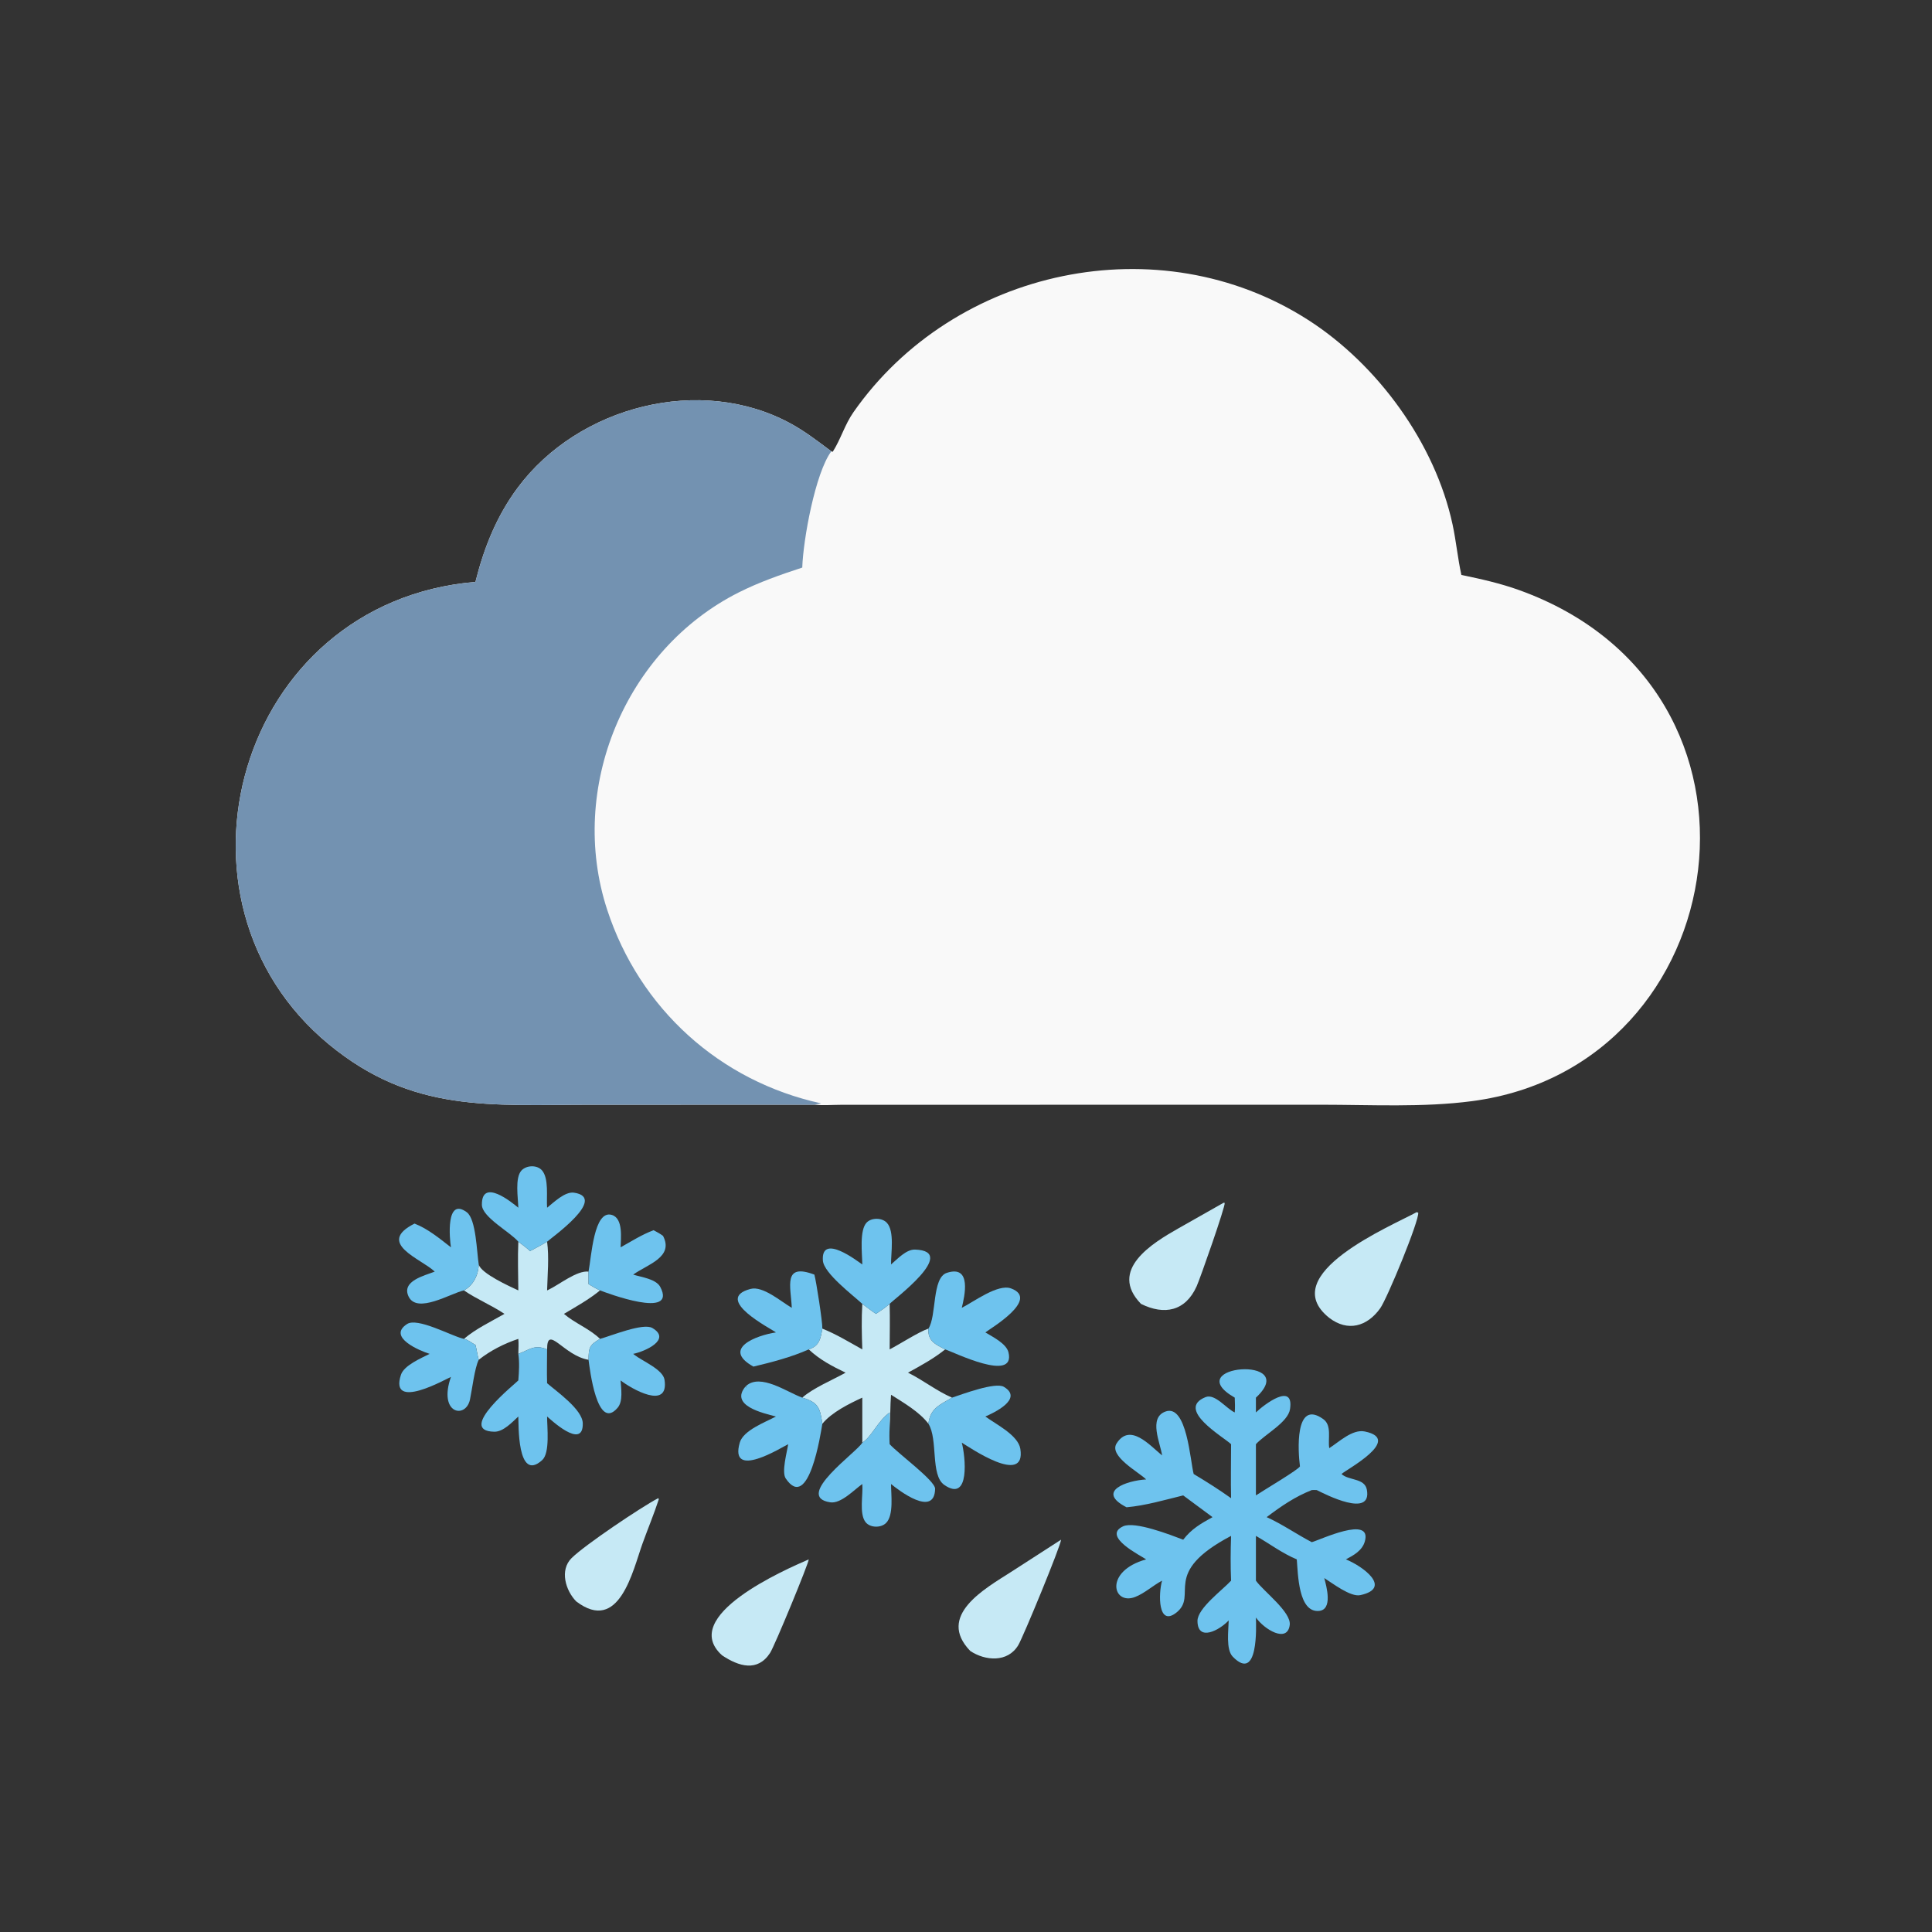<?xml version="1.0" encoding="utf-8" ?>
<svg xmlns="http://www.w3.org/2000/svg" xmlns:xlink="http://www.w3.org/1999/xlink" width="1024" height="1024">
	<rect width="100%" height="100%" fill="#333333" stroke="none"/>
	<path fill="#F9F9F9" transform="scale(2 2)" d="M220.31 119.607L220.681 119.732C222.816 116.396 223.856 112.554 226.191 109.214C252.881 71.042 307.168 59.446 346.68 84.793C365.098 96.608 380.316 117.478 384.945 139C385.896 143.423 386.316 147.962 387.28 152.369C392.491 153.443 397.637 154.595 402.653 156.404C475.433 182.644 460.346 282.539 390.166 291.807C377.101 293.532 363.291 292.765 350.127 292.764L222.985 292.783C220.647 292.79 218.132 292.992 215.816 292.757L156.774 292.765C129.969 292.767 109.321 295.005 87.187 276.784C40.988 238.75 62.73 159.563 125.997 154.208C128.264 145.151 131.601 136.769 137.215 129.224C153.247 107.675 185.623 99.183 209.601 112.278C213.426 114.366 216.829 117.011 220.31 119.607Z"/>
	<path fill="#7392B1" transform="scale(2 2)" d="M125.997 154.208C128.264 145.151 131.601 136.769 137.215 129.224C153.247 107.675 185.623 99.183 209.601 112.278C213.426 114.366 216.829 117.011 220.31 119.607C216.041 125.348 212.838 143.097 212.608 150.413C206.883 152.284 201.144 154.293 195.755 157.008C165.611 172.195 150.4 208.959 160.905 241.079C169.51 267.388 190.819 286.569 217.612 292.405L215.816 292.757L156.774 292.765C129.969 292.767 109.321 295.005 87.187 276.784C40.988 238.75 62.73 159.563 125.997 154.208Z"/>
	<path fill="#6EC3EE" transform="scale(2 2)" d="M327.221 370.389C312.16 361.739 345.025 359.051 332.831 370.389L332.831 374.309C334.938 372.268 342.978 366.118 341.871 373.431C341.341 376.935 335.262 380.067 332.831 382.723L332.831 396.298C334.566 395.119 344.373 389.326 344.501 388.585C343.997 384.809 343.023 370.6 350.679 376.077C353.032 377.76 351.848 381.347 352.269 383.777C354.866 382.121 358.401 378.687 361.68 379.357C371.959 381.459 356.535 389.582 355.516 390.627C357.392 392.398 361.658 391.653 362.234 394.794C363.632 402.41 351.235 396.015 348.946 394.884C348.505 394.848 348.079 394.869 347.637 394.884C343.169 396.644 339.488 399.181 335.675 402.058C339.82 403.915 343.605 406.591 347.637 408.693C349.67 408.172 363.721 401.414 361.691 408.505C360.996 410.93 358.758 412.149 356.679 413.253C361.142 415.048 369.102 420.858 360.498 422.728C357.91 423.291 353.106 419.558 350.945 418.201C351.56 420.512 353.262 426.645 349.475 426.918C344.09 427.305 343.991 417.244 343.661 413.253C339.712 411.597 336.513 409.133 332.831 407.026L332.831 418.889C334.738 421.624 342.236 427.179 341.791 430.638C341.16 435.548 335.011 431.799 332.831 428.655C332.898 430.914 333.537 446.033 326.697 439.044C324.824 437.13 325.578 431.943 325.62 429.423C323.159 432.061 317.385 435.143 317.344 429.576C317.319 426.228 324.014 421.349 326.25 418.889C326.079 414.928 326.114 410.987 326.25 407.026C307.38 416.963 317.773 422.668 311.702 427.394C306.839 431.18 306.972 422.306 307.963 418.889C305.542 420.167 303.327 422.246 300.807 423.219C294.857 425.516 292.526 416.351 303.743 413.253C302.488 412.346 291.859 407.155 297.648 404.485C300.716 403.07 310.168 406.743 313.562 408.036C315.747 405.188 318.234 403.768 321.331 402.058L313.562 396.298C308.641 397.502 303.594 398.994 298.544 399.444C290.306 395.201 298.631 392.356 303.743 392.064C301.865 390.167 293.772 385.871 295.91 382.524C299.449 376.981 304.628 382.951 307.963 385.7C307.536 382.476 304.274 375.769 308.839 374.079C314.569 371.958 315.43 387.375 316.338 390.627C319.724 392.657 323.033 394.749 326.25 397.039C326.136 392.277 326.247 387.488 326.25 382.723L326.25 382.723C324.217 380.792 311.453 373.471 319.493 370.246C321.996 369.241 325.038 373.356 327.221 374.309C327.322 372.989 327.282 371.708 327.221 370.389Z"/>
	<path fill="#C6E9F5" transform="scale(2 2)" d="M228.52 345.546C229.729 346.41 230.899 347.379 232.139 348.19C233.4 347.356 234.618 346.534 235.767 345.546C235.873 349.561 235.789 353.588 235.767 357.605C238.455 356.206 243.632 352.873 246.039 352.098C245.831 355.397 247.871 356.262 250.476 357.605C247.416 360.076 244.057 361.877 240.629 363.771C244.649 365.753 248.181 368.61 252.301 370.389C248.937 372.356 246.528 373.224 246.039 377.312C243.691 374.174 239.438 371.722 236.136 369.625C235.893 372.527 235.987 375.415 235.767 378.304C235.744 376.97 235.73 375.643 235.767 374.309C232.486 376.716 231.1 380.674 228.52 382.322L228.52 370.389C225.007 372.003 220.385 374.298 217.929 377.312C217.348 373.183 216.9 371.612 212.608 370.389C215.556 367.791 220.575 365.746 224.093 363.771C220.541 362.078 217.207 360.319 214.323 357.605C217.138 356.703 217.474 354.798 217.929 352.098C221.606 353.568 225.068 355.682 228.52 357.605C228.375 353.555 228.274 349.595 228.52 345.546Z"/>
	<path fill="#C6E9F5" transform="scale(2 2)" d="M137.361 329.063C138.392 329.872 139.529 330.639 140.466 331.552C141.984 330.742 143.51 329.946 144.987 329.063C145.546 333.199 145.092 337.803 144.987 341.971L145.327 341.813C148.145 340.487 152.889 336.62 155.965 336.991L155.965 340.299C156.967 340.904 157.939 341.5 159.014 341.971C156.105 344.364 152.678 346.266 149.448 348.19C152.413 350.713 156.189 352.095 159.014 354.816C156.118 356.47 156.022 357.221 155.965 360.362C149.395 359.282 144.969 350.819 144.987 357.605C141.582 356.183 140.302 357.728 137.361 358.79C137.392 357.469 137.475 356.133 137.361 354.816C133.66 356.042 129.928 357.927 126.871 360.362C126.503 359.079 126.355 357.713 125.997 356.407C125.038 355.917 124.004 355.003 122.945 354.816C126.057 352.159 130.132 350.224 133.688 348.19C130.248 345.887 126.362 344.313 122.945 341.971C125.432 340.676 126.805 337.837 126.871 335.097C127.445 337.468 135.094 340.924 137.361 341.971C137.336 337.666 137.172 333.366 137.361 329.063Z"/>
	<path fill="#C6E9F5" transform="scale(2 2)" d="M375.428 321.234L375.841 321.373C376.165 323.376 367.622 344.129 365.758 346.729C362.274 351.587 357.144 352.987 352.269 349.251C337.774 337.731 368.921 324.832 375.428 321.234Z"/>
	<path fill="#C6E9F5" transform="scale(2 2)" d="M281.19 408.036C281.207 409.428 271.194 433.742 269.851 435.989C267.061 440.654 261.095 440.17 257.127 437.524C248.116 428.186 260.972 421.042 267.904 416.605L281.19 408.036Z"/>
	<path fill="#6EC3EE" transform="scale(2 2)" d="M252.301 370.389C254.92 369.532 263.762 366.174 266.039 367.529C271.396 370.717 263.143 374.523 261.128 375.389C263.913 377.432 269.829 380.336 270.401 383.96C271.985 393.99 256.739 383.419 254.881 382.322C255.832 385.813 257.188 398.34 250.234 393.51C246.523 390.932 248.64 381.417 246.039 377.312C246.528 373.224 248.937 372.356 252.301 370.389Z"/>
	<path fill="#6EC3EE" transform="scale(2 2)" d="M228.52 382.322C231.1 380.674 232.486 376.716 235.767 374.309C235.73 375.643 235.744 376.97 235.767 378.304C235.679 379.794 235.685 381.233 235.767 382.723C238.023 385.216 247.857 392.41 247.815 394.549C247.662 402.279 238.076 394.879 236.136 393.28C236.123 396.012 236.904 401.487 234.835 403.589C233.487 404.96 230.589 404.93 229.379 403.377C227.634 401.137 228.768 396.073 228.52 393.28C226.328 394.822 222.863 398.561 220.015 398.129C210.167 396.636 227.241 384.74 228.52 382.322Z"/>
	<path fill="#C6E9F5" transform="scale(2 2)" d="M324.269 318.741L324.562 318.78C324.749 319.738 318.075 338.769 317.123 340.882C314.14 347.508 308.547 348.598 302.378 345.546C293.632 336.549 305.422 329.434 312.248 325.553L324.269 318.741Z"/>
	<path fill="#6EC3EE" transform="scale(2 2)" d="M205.631 375.389C202.129 374.478 193.288 372.484 197.594 367.403L197.666 367.912L197.696 367.303C201.538 363.836 208.58 368.948 212.608 370.389C216.9 371.612 217.348 373.183 217.929 377.312C217.528 379.764 214.346 400.848 208.229 391.814C207.077 390.114 208.56 384.84 208.881 382.723C207.179 383.549 193.181 392.316 196.042 382.318C196.987 379.019 202.85 376.886 205.631 375.389Z"/>
	<path fill="#6EC3EE" transform="scale(2 2)" d="M137.361 358.79C140.302 357.728 141.582 356.183 144.987 357.605C144.98 360.585 144.893 363.59 144.987 366.567C147.61 368.836 154.353 373.532 154.44 377.183C154.616 384.51 145.572 375.849 144.987 375.389C144.975 378.237 145.802 385.019 143.689 386.941C136.949 393.071 137.467 376.99 137.361 375.389C135.759 376.876 133.379 379.461 131.011 379.421C120.714 379.25 136.921 366.398 137.361 365.826C137.547 363.414 137.697 361.2 137.361 358.79Z"/>
	<path fill="#6EC3EE" transform="scale(2 2)" d="M246.039 352.098C248.25 348.774 246.941 338.636 250.899 337.326C257.638 335.098 255.605 343.611 254.881 346.589C258.027 345.002 264.452 340.173 267.913 341.437C275.714 344.288 262.367 352.114 261.128 353.104C262.998 354.238 266.695 356.056 267.257 358.381C269.232 366.539 252.705 358.295 250.476 357.605C247.871 356.262 245.831 355.397 246.039 352.098Z"/>
	<path fill="#C6E9F5" transform="scale(2 2)" d="M214.323 413.253C214.392 414.115 205.294 436.175 204.087 438.033C200.759 443.156 195.798 441.639 191.363 438.687C179.781 428.309 207.94 416.018 214.323 413.253Z"/>
	<path fill="#6EC3EE" transform="scale(2 2)" d="M209.834 346.589C209.57 340.875 207.418 334.623 215.816 337.782C216.301 339.467 218.005 350.43 217.929 352.098C217.474 354.798 217.138 356.703 214.323 357.605C209.803 359.631 204.482 361.022 199.666 362.163C191.114 357.399 200.478 353.868 205.631 353.104C204.602 352.251 188.746 344.267 198.889 341.579C202.191 340.703 207.013 344.965 209.834 346.589Z"/>
	<path fill="#C6E9F5" transform="scale(2 2)" d="M174.409 397.039L174.471 397.054L174.593 397.31C173.3 401.291 171.671 405.157 170.258 409.098C167.68 416.29 164.109 433.055 152.706 424.389C149.887 421.521 148.247 416.095 151.489 412.897C155.033 409.4 169.753 399.512 174.409 397.039Z"/>
	<path fill="#6EC3EE" transform="scale(2 2)" d="M228.52 335.097C228.491 332.309 227.692 325.967 229.708 323.952C231.018 322.643 233.743 322.689 235.012 324.036C237.133 326.287 236.084 332.165 236.136 335.097C237.815 333.669 240.163 331.071 242.496 331.151C254.237 331.554 236.551 344.55 235.767 345.546C234.618 346.534 233.4 347.356 232.139 348.19C230.899 347.379 229.729 346.41 228.52 345.546C226.068 343.249 218.307 337.438 218.071 334.053C217.554 326.641 227.468 334.401 228.52 335.097Z"/>
	<path fill="#6EC3EE" transform="scale(2 2)" d="M119.504 330.552C119.146 328.39 118.073 317.088 123.709 321.258C126.185 323.089 126.346 331.892 126.871 335.097C126.805 337.837 125.432 340.676 122.945 341.971C119.486 342.712 110.544 348.29 108.286 343.6C106.297 339.472 112.512 338.051 115.213 336.991C111.659 333.585 99.486 329.484 109.856 324.265C113.34 325.591 116.574 328.276 119.504 330.552Z"/>
	<path fill="#6EC3EE" transform="scale(2 2)" d="M155.965 336.991C156.742 333.086 157.363 320.475 162.174 321.978C165.221 322.929 164.511 328.237 164.467 330.552C167.33 328.961 170.136 327.159 173.216 326.018C174.064 326.487 174.927 326.931 175.705 327.513C178.67 333.189 171.528 335.095 167.799 337.782C169.929 338.465 173.864 338.92 174.985 341.065C179.522 349.745 160.647 342.6 159.014 341.971C157.939 341.5 156.967 340.904 155.965 340.299L155.965 336.991Z"/>
	<path fill="#6EC3EE" transform="scale(2 2)" d="M137.361 320.058C137.299 317.477 136.408 312.132 138.19 310.199C139.495 308.784 142.302 308.664 143.61 310.135C145.526 312.287 144.763 317.293 144.987 320.058C146.76 318.64 149.724 315.72 152.115 316.072C161.164 317.407 146.045 328.061 144.987 329.063C143.51 329.946 141.984 330.742 140.466 331.552C139.529 330.639 138.392 329.872 137.361 329.063C135.257 326.521 127.737 322.582 127.705 319.277C127.635 312.101 135.63 318.616 137.361 320.058Z"/>
	<path fill="#6EC3EE" transform="scale(2 2)" d="M113.859 358.79C111.318 358 102.49 354.351 107.892 350.871C110.599 349.127 119.216 353.805 122.455 354.686L122.945 354.816C124.004 355.003 125.038 355.917 125.997 356.407C126.355 357.713 126.503 359.079 126.871 360.362C125.785 362.483 125.107 368.289 124.546 370.91C123.432 376.11 116.064 374.733 119.504 364.898C118.223 365.413 103.075 374.068 106.251 364.338C107.07 361.827 111.624 359.919 113.859 358.79Z"/>
	<path fill="#6EC3EE" transform="scale(2 2)" d="M159.014 354.816C161.909 354.04 170.435 350.497 172.882 351.935C178.047 354.973 170.961 358.148 167.799 358.79L168.089 359.022C170.201 360.698 175.689 362.899 176.107 365.656C177.347 373.85 167.254 367.998 164.467 365.826C164.585 367.974 165.17 371.316 163.684 373.065C158.203 379.519 156.285 362.633 155.965 360.362C156.022 357.221 156.118 356.47 159.014 354.816Z"/>
</svg>

